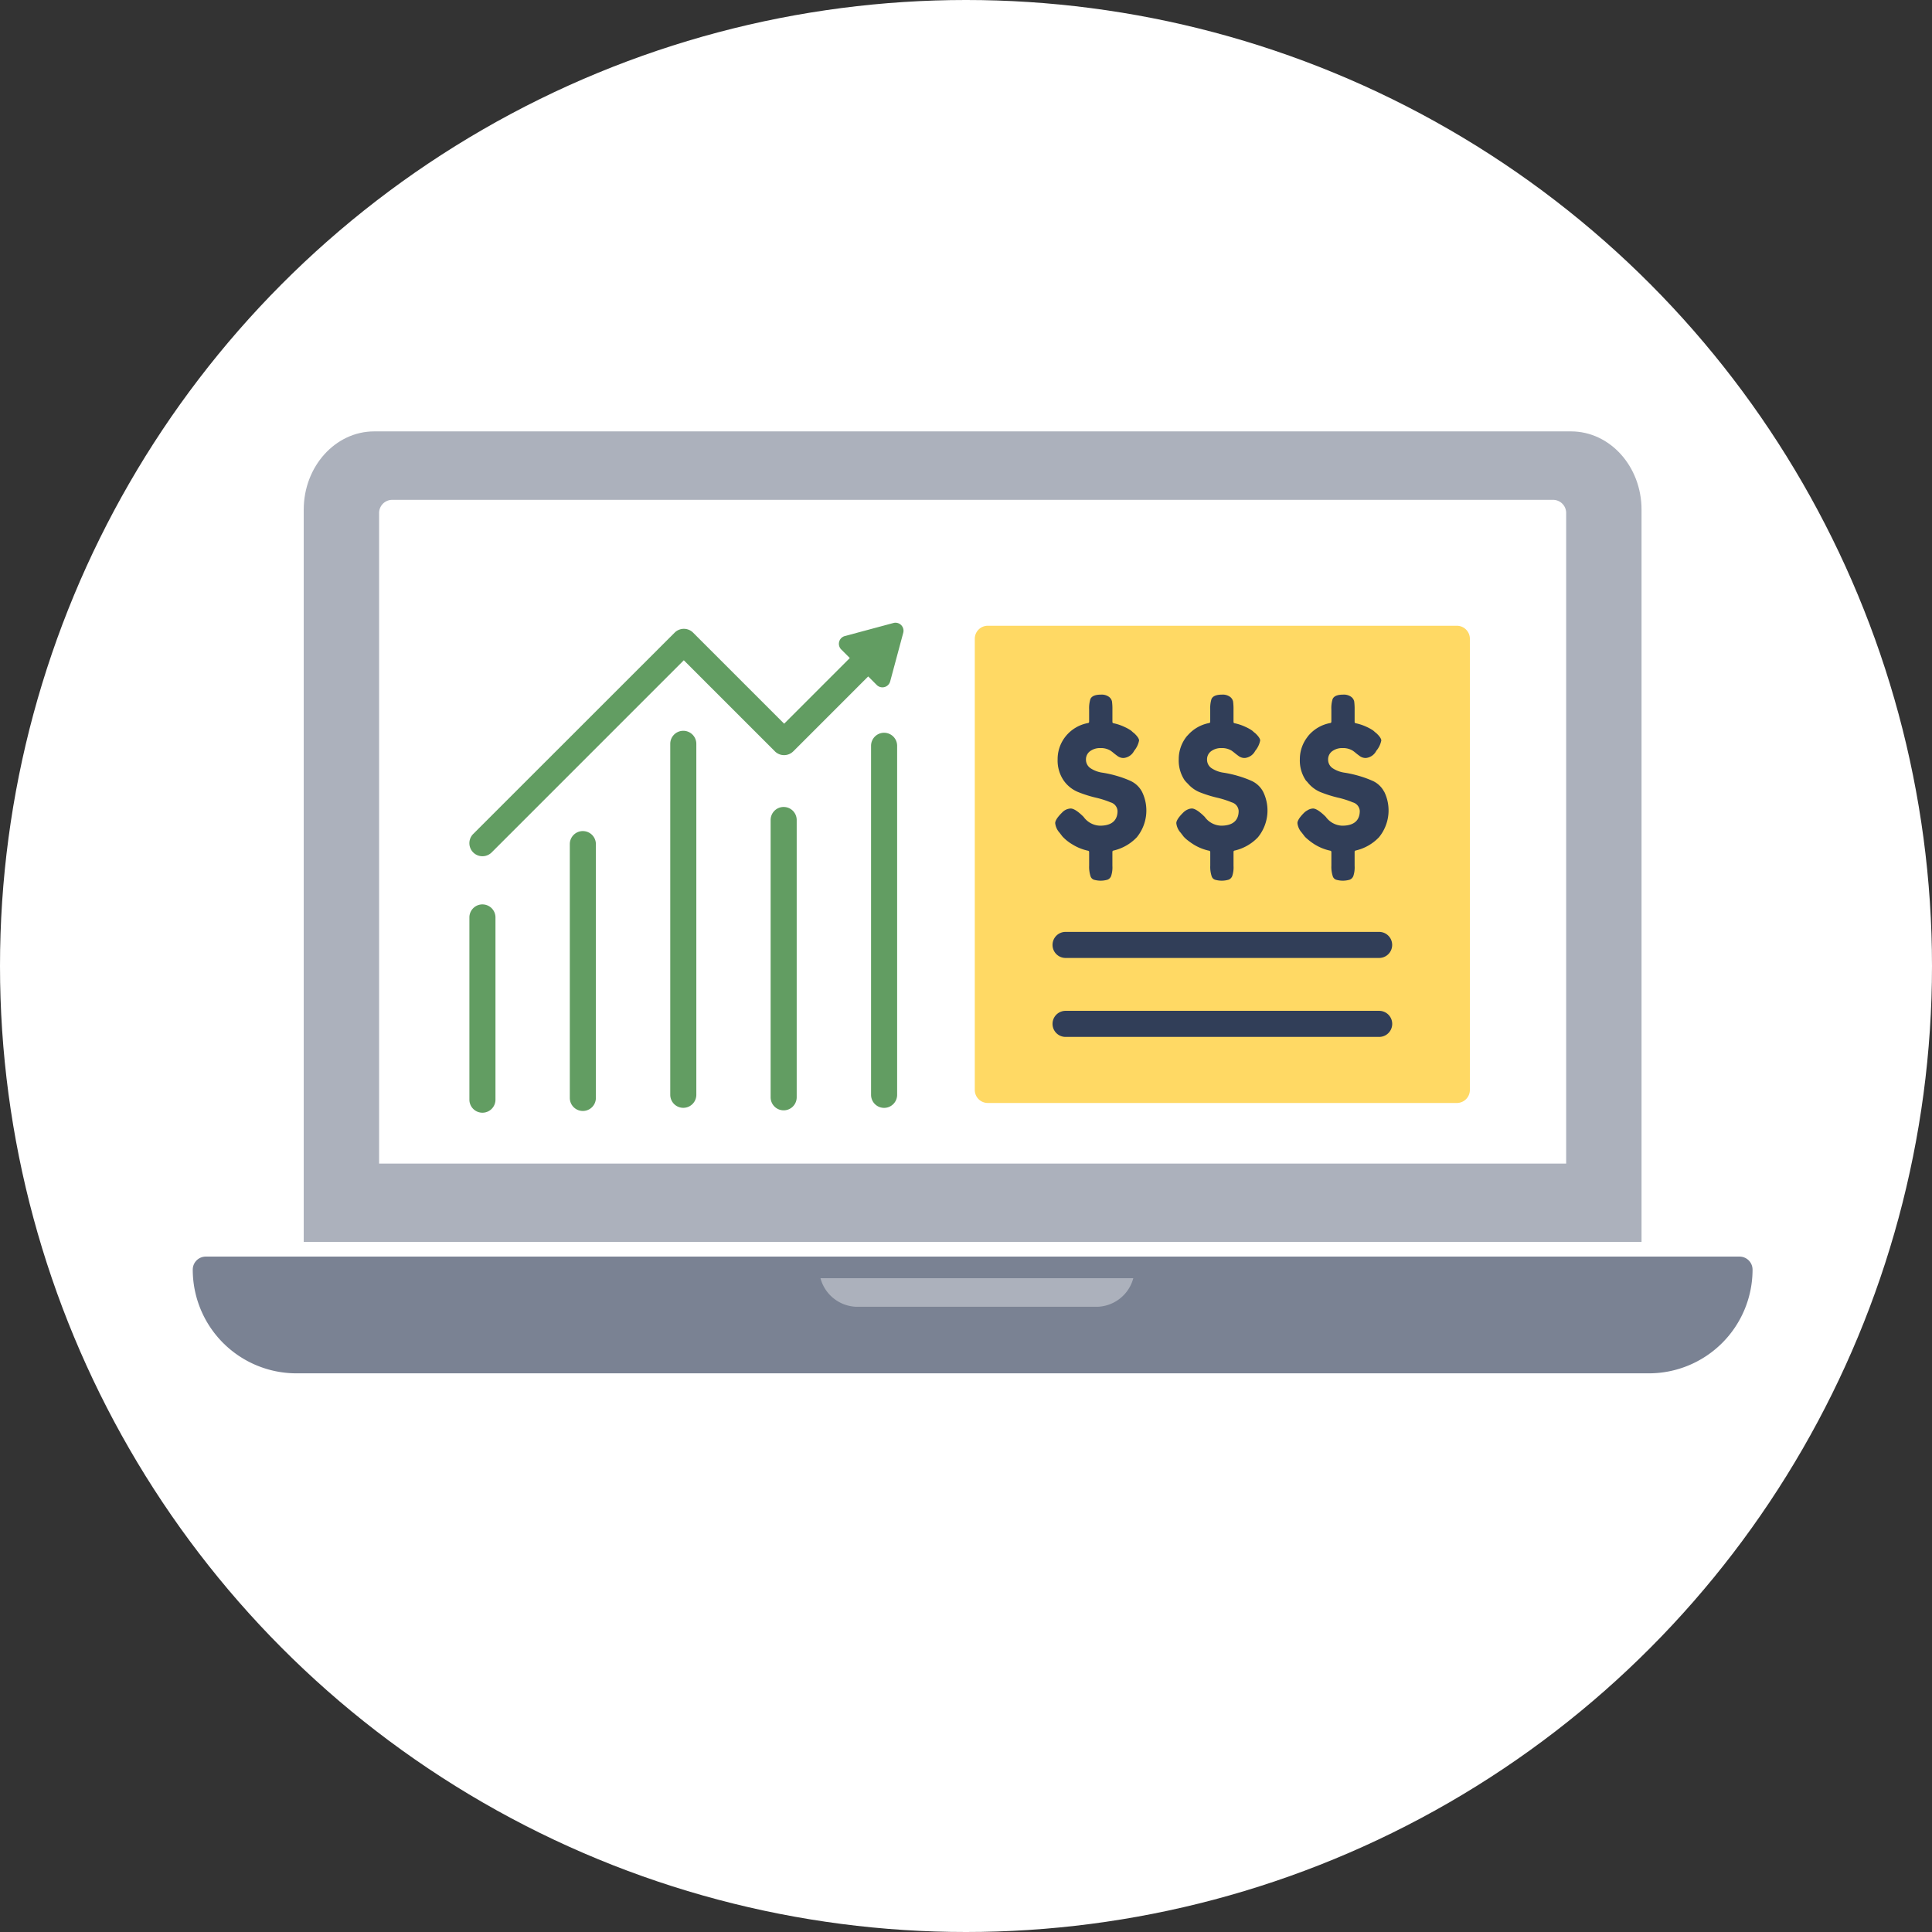 <svg xmlns="http://www.w3.org/2000/svg" width="192.674" height="192.674" viewBox="0 0 192.674 192.674"><rect x="0" y="0" width="192.674" height="192.674" fill="#333333" stroke="none"/><g transform="translate(-171.809 -2074.979)"><circle cx="96.337" cy="96.337" r="96.337" transform="translate(171.809 2074.979)" fill="#fff"/><g transform="translate(-649.426 1726.855)"><g transform="translate(840.457 391.145)"><path d="M204.181,128.276V55.247c0-4.311-3.149-7.807-7.036-7.807H77.8c-3.886,0-7.036,3.5-7.036,7.807v73.03" transform="translate(-59.696 -47.44)" fill="#acb1bc"/><path d="M195.2,119.132V54.256a1.31,1.31,0,0,0-1.3-1.318H78.117a1.31,1.31,0,0,0-1.3,1.318v64.876" transform="translate(-58.232 -46.111)" fill="#fff"/><path d="M125.956,61.579a1.3,1.3,0,0,0-1.3,1.3v44.994a1.3,1.3,0,0,0,1.3,1.3H172.73a1.3,1.3,0,0,0,1.3-1.3V62.88a1.3,1.3,0,0,0-1.3-1.3Z" transform="translate(-46.665 -42.196)" fill="#ffd964"/><path d="M138.714,76.009a10.338,10.338,0,0,0-1.432-.531,11.071,11.071,0,0,0-1.434-.325,2.889,2.889,0,0,1-1.159-.414,1.025,1.025,0,0,1-.507-.887,1.007,1.007,0,0,1,.425-.857,1.672,1.672,0,0,1,1.018-.3,1.843,1.843,0,0,1,1.012.261,3.587,3.587,0,0,1,.3.231c.109.092.255.2.42.322a.983.983,0,0,0,.6.175,1.312,1.312,0,0,0,1.028-.713,2.307,2.307,0,0,0,.494-1.031c0-.124-.088-.354-.509-.743l-.077-.055-.207-.185a4.105,4.105,0,0,0-.673-.375,4.892,4.892,0,0,0-1.093-.365.126.126,0,0,1-.1-.122V68.866a5.773,5.773,0,0,0-.042-.816.782.782,0,0,0-.3-.462,1.243,1.243,0,0,0-.81-.222c-.571,0-.924.152-1.048.451a3.069,3.069,0,0,0-.123,1.028v1.231a.125.125,0,0,1-.1.122,3.721,3.721,0,0,0-2.233,1.318,3.614,3.614,0,0,0-.808,2.295,3.529,3.529,0,0,0,.591,2.1,3.257,3.257,0,0,0,1.439,1.165,12.43,12.43,0,0,0,1.74.556,9.177,9.177,0,0,1,1.514.478.946.946,0,0,1,.69.862c0,.668-.3,1.464-1.75,1.464a2.089,2.089,0,0,1-1.635-.88c-.688-.685-1.074-.832-1.277-.832a1.216,1.216,0,0,0-.847.382c-.585.569-.708.9-.708,1.073a1.685,1.685,0,0,0,.435.956l.287.375a4.339,4.339,0,0,0,.979.784,4.873,4.873,0,0,0,1.585.641.126.126,0,0,1,.1.123V84.42a3.015,3.015,0,0,0,.144,1.073.543.543,0,0,0,.315.327,2.416,2.416,0,0,0,1.38,0,.646.646,0,0,0,.35-.355,2.735,2.735,0,0,0,.13-1.023v-1.4a.126.126,0,0,1,.1-.123,4.644,4.644,0,0,0,2.333-1.326,4.229,4.229,0,0,0,.52-4.54,2.449,2.449,0,0,0-1.054-1.038" transform="translate(-45.103 -41.113)" fill="#313e58"/><path d="M148.438,76.009a10.339,10.339,0,0,0-1.432-.531,11.1,11.1,0,0,0-1.433-.325,2.889,2.889,0,0,1-1.16-.414,1.025,1.025,0,0,1-.507-.887,1.007,1.007,0,0,1,.425-.857,1.677,1.677,0,0,1,1.018-.3,1.85,1.85,0,0,1,1.013.261q.138.1.3.231c.109.092.255.2.42.322a1,1,0,0,0,.6.175,1.312,1.312,0,0,0,1.028-.713,2.307,2.307,0,0,0,.494-1.031c0-.124-.088-.354-.508-.743l-.078-.055-.207-.185a4.105,4.105,0,0,0-.673-.375,4.869,4.869,0,0,0-1.093-.365.125.125,0,0,1-.1-.122V68.866a5.733,5.733,0,0,0-.043-.816.782.782,0,0,0-.3-.462,1.242,1.242,0,0,0-.808-.222c-.572,0-.925.152-1.049.451a3.068,3.068,0,0,0-.123,1.028v1.231a.125.125,0,0,1-.1.122A3.751,3.751,0,0,0,142,71.4c-.035.04-.077.073-.109.115a3.613,3.613,0,0,0-.808,2.295,3.529,3.529,0,0,0,.591,2.1,3.675,3.675,0,0,0,.327.35,3.155,3.155,0,0,0,1.113.815,12.479,12.479,0,0,0,1.74.556,9.178,9.178,0,0,1,1.514.478.946.946,0,0,1,.69.862c0,.668-.3,1.464-1.75,1.464a2.089,2.089,0,0,1-1.635-.88c-.688-.685-1.074-.832-1.277-.832a1.029,1.029,0,0,0-.395.087,1.435,1.435,0,0,0-.452.3c-.585.569-.708.9-.708,1.073a1.686,1.686,0,0,0,.435.956l.287.375a2.844,2.844,0,0,0,.438.4c.154.12.328.246.54.381a4.874,4.874,0,0,0,1.585.641.125.125,0,0,1,.1.123V84.42a2.983,2.983,0,0,0,.145,1.073.539.539,0,0,0,.314.327,2.416,2.416,0,0,0,1.38,0,.646.646,0,0,0,.35-.355,2.728,2.728,0,0,0,.132-1.023v-1.4a.126.126,0,0,1,.1-.123,4.634,4.634,0,0,0,2.333-1.326,4.229,4.229,0,0,0,.52-4.54,2.45,2.45,0,0,0-1.054-1.038" transform="translate(-42.752 -41.113)" fill="#313e58"/><path d="M159.215,77.047h0a2.436,2.436,0,0,0-1.054-1.038,10.223,10.223,0,0,0-1.432-.531,11.1,11.1,0,0,0-1.433-.325,2.889,2.889,0,0,1-1.16-.414,1.025,1.025,0,0,1-.507-.887,1.007,1.007,0,0,1,.425-.857,1.679,1.679,0,0,1,1.02-.3,1.849,1.849,0,0,1,1.012.261,3.479,3.479,0,0,1,.3.23c.109.093.255.2.42.323a1,1,0,0,0,.6.175,1.31,1.31,0,0,0,1.027-.713,2.318,2.318,0,0,0,.5-1.031c0-.124-.089-.354-.509-.743l-.077-.055-.207-.185a4.3,4.3,0,0,0-.673-.376,4.943,4.943,0,0,0-1.094-.364.125.125,0,0,1-.1-.122V68.866a5.967,5.967,0,0,0-.042-.816.784.784,0,0,0-.3-.462,1.241,1.241,0,0,0-.808-.222c-.573,0-.925.152-1.048.451a3.031,3.031,0,0,0-.123,1.028v1.229a.126.126,0,0,1-.1.123,3.728,3.728,0,0,0-2.234,1.318c-.02.025-.032.052-.052.077a3.61,3.61,0,0,0-.756,2.218,3.523,3.523,0,0,0,.592,2.1c.048.07.112.113.164.178a3.206,3.206,0,0,0,1.274.988,12.478,12.478,0,0,0,1.74.556,9.139,9.139,0,0,1,1.514.478.946.946,0,0,1,.692.862c0,.668-.3,1.464-1.751,1.464a2.1,2.1,0,0,1-1.635-.88c-.688-.685-1.074-.832-1.275-.832a1.1,1.1,0,0,0-.558.18,1.494,1.494,0,0,0-.289.2c-.585.569-.709.9-.709,1.073a1.689,1.689,0,0,0,.435.956l.287.375a2.643,2.643,0,0,0,.277.263,5.79,5.79,0,0,0,.7.52,4.9,4.9,0,0,0,1.586.641.126.126,0,0,1,.1.123V84.42a3.016,3.016,0,0,0,.144,1.073.54.54,0,0,0,.315.327,2.411,2.411,0,0,0,1.378,0,.656.656,0,0,0,.351-.355,2.734,2.734,0,0,0,.13-1.023V83.035a.126.126,0,0,1,.1-.122,4.635,4.635,0,0,0,2.332-1.326,4.229,4.229,0,0,0,.52-4.54" transform="translate(-40.401 -41.113)" fill="#313e58"/><path d="M132.2,94.373h31.276a1.3,1.3,0,0,0,0-2.6H132.2a1.3,1.3,0,0,0,0,2.6" transform="translate(-45.156 -33.985)" fill="#313e58"/><path d="M163.472,88.332a1.3,1.3,0,0,0,0-2.6H132.2a1.3,1.3,0,0,0,0,2.6Z" transform="translate(-45.156 -35.818)" fill="#313e58"/><path d="M216.105,109.6H63.152a1.3,1.3,0,0,0-1.3,1.3,10.342,10.342,0,0,0,10.342,10.342H207.065A10.342,10.342,0,0,0,217.407,110.9a1.3,1.3,0,0,0-1.3-1.3" transform="translate(-61.851 -27.304)" fill="#7a8293"/><path d="M137.8,112.78a3.839,3.839,0,0,0,3.537,2.846h24.122a3.839,3.839,0,0,0,3.537-2.846" transform="translate(-75.197 -28.326)" fill="#acb1bc"/><g transform="translate(27.589 19.081)"><path d="M85.369,83.176a1.3,1.3,0,0,0-1.3,1.3v18.175a1.3,1.3,0,0,0,2.6,0V84.477a1.3,1.3,0,0,0-1.3-1.3" transform="translate(-84.068 -55.085)" fill="#629d62"/><path d="M93.433,77.428a1.3,1.3,0,0,0-1.3,1.3v25.313a1.3,1.3,0,1,0,2.6,0V78.729a1.3,1.3,0,0,0-1.3-1.3" transform="translate(-82.118 -56.649)" fill="#629d62"/><path d="M101.5,69.629a1.3,1.3,0,0,0-1.3,1.3v35a1.3,1.3,0,0,0,2.6,0v-35a1.3,1.3,0,0,0-1.3-1.3" transform="translate(-80.168 -58.85)" fill="#629d62"/><path d="M109.561,75.546a1.3,1.3,0,0,0-1.3,1.3V104.5a1.3,1.3,0,0,0,2.6,0V76.847a1.3,1.3,0,0,0-1.3-1.3" transform="translate(-78.219 -57.171)" fill="#629d62"/><path d="M117.626,69.78a1.3,1.3,0,0,0-1.3,1.3v34.81a1.3,1.3,0,0,0,2.6,0V71.081a1.3,1.3,0,0,0-1.3-1.3" transform="translate(-76.268 -58.806)" fill="#629d62"/><path d="M126.034,67.71l1.3-4.837a.8.8,0,0,0-.982-.982l-4.837,1.3a.8.8,0,0,0-.36,1.342l.851.851-3.114,3.114-3.434,3.434-9.08-9.08a1.3,1.3,0,0,0-1.84,0L84.449,82.93a1.3,1.3,0,1,0,1.84,1.84l19.163-19.163,9.08,9.08a1.3,1.3,0,0,0,1.84,0l3.391-3.39,4.077-4.078.851.851a.8.8,0,0,0,1.342-.36" transform="translate(-84.068 -61.862)" fill="#629d62"/></g></g></g></g></svg>